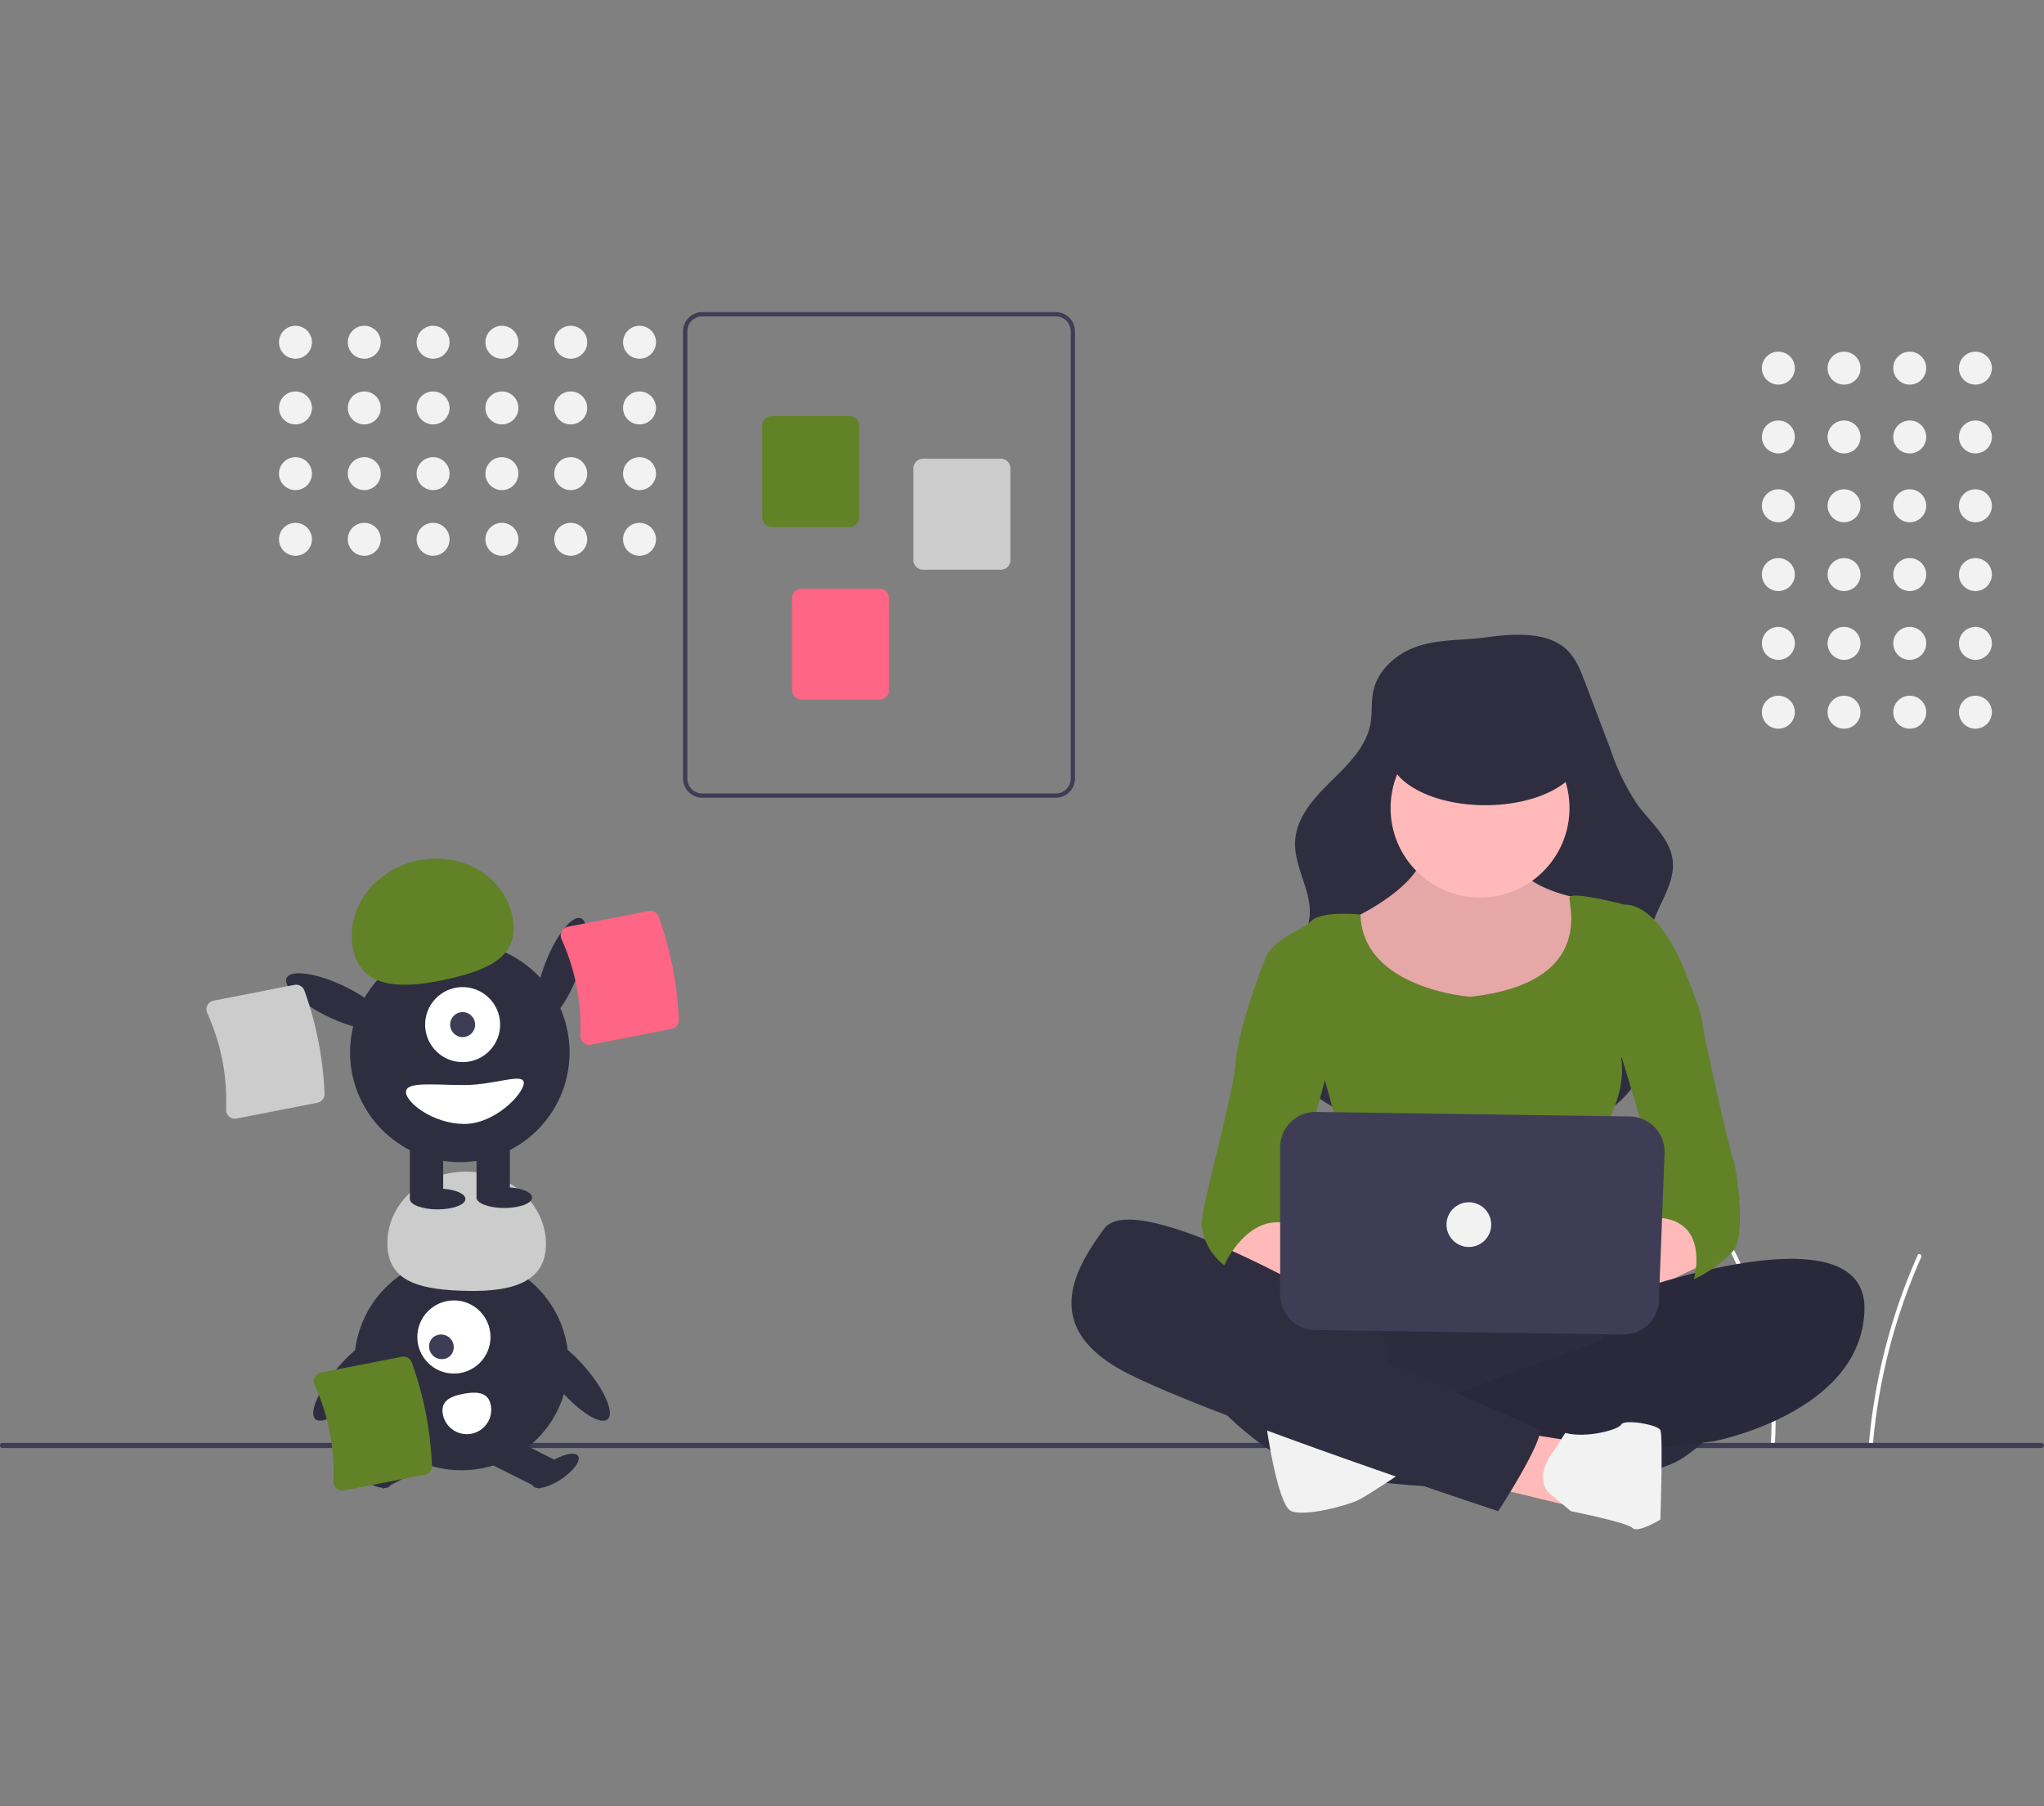 <svg xmlns="http://www.w3.org/2000/svg" xmlns:xlink="http://www.w3.org/1999/xlink" width="327" height="289" viewBox="0 0 327 289">
  <rect x="0" y="0" width="327" height="289" fill="#808080" stroke="none"/>
  <defs>
    <clipPath id="clip-path">
      <rect id="Rectangle_1484" data-name="Rectangle 1484" width="327" height="289" transform="translate(24 97)" fill="#fff"/>
    </clipPath>
  </defs>
  <g id="img_services_screen_5" data-name="img services screen 5" transform="translate(-24 -97)" clip-path="url(#clip-path)">
    <g id="undraw_team_up_ip2x" transform="translate(24 146.937)">
      <circle id="Ellipse_413" data-name="Ellipse 413" cx="2.637" cy="2.637" r="2.637" transform="translate(313.392 6.325)" fill="#f2f2f2"/>
      <circle id="Ellipse_414" data-name="Ellipse 414" cx="2.637" cy="2.637" r="2.637" transform="translate(302.883 6.325)" fill="#f2f2f2"/>
      <circle id="Ellipse_415" data-name="Ellipse 415" cx="2.637" cy="2.637" r="2.637" transform="translate(292.374 6.325)" fill="#f2f2f2"/>
      <circle id="Ellipse_416" data-name="Ellipse 416" cx="2.637" cy="2.637" r="2.637" transform="translate(281.866 6.325)" fill="#f2f2f2"/>
      <circle id="Ellipse_417" data-name="Ellipse 417" cx="2.637" cy="2.637" r="2.637" transform="translate(313.392 17.334)" fill="#f2f2f2"/>
      <circle id="Ellipse_418" data-name="Ellipse 418" cx="2.637" cy="2.637" r="2.637" transform="translate(302.883 17.334)" fill="#f2f2f2"/>
      <circle id="Ellipse_419" data-name="Ellipse 419" cx="2.637" cy="2.637" r="2.637" transform="translate(292.374 17.334)" fill="#f2f2f2"/>
      <circle id="Ellipse_420" data-name="Ellipse 420" cx="2.637" cy="2.637" r="2.637" transform="translate(281.866 17.334)" fill="#f2f2f2"/>
      <circle id="Ellipse_421" data-name="Ellipse 421" cx="2.637" cy="2.637" r="2.637" transform="translate(313.392 28.343)" fill="#f2f2f2"/>
      <circle id="Ellipse_422" data-name="Ellipse 422" cx="2.637" cy="2.637" r="2.637" transform="translate(302.883 28.343)" fill="#f2f2f2"/>
      <circle id="Ellipse_423" data-name="Ellipse 423" cx="2.637" cy="2.637" r="2.637" transform="translate(292.374 28.343)" fill="#f2f2f2"/>
      <circle id="Ellipse_424" data-name="Ellipse 424" cx="2.637" cy="2.637" r="2.637" transform="translate(281.866 28.343)" fill="#f2f2f2"/>
      <circle id="Ellipse_425" data-name="Ellipse 425" cx="2.637" cy="2.637" r="2.637" transform="translate(313.392 39.351)" fill="#f2f2f2"/>
      <circle id="Ellipse_426" data-name="Ellipse 426" cx="2.637" cy="2.637" r="2.637" transform="translate(302.883 39.351)" fill="#f2f2f2"/>
      <circle id="Ellipse_427" data-name="Ellipse 427" cx="2.637" cy="2.637" r="2.637" transform="translate(292.374 39.351)" fill="#f2f2f2"/>
      <circle id="Ellipse_428" data-name="Ellipse 428" cx="2.637" cy="2.637" r="2.637" transform="translate(281.866 39.351)" fill="#f2f2f2"/>
      <circle id="Ellipse_429" data-name="Ellipse 429" cx="2.637" cy="2.637" r="2.637" transform="translate(313.392 50.36)" fill="#f2f2f2"/>
      <circle id="Ellipse_430" data-name="Ellipse 430" cx="2.637" cy="2.637" r="2.637" transform="translate(302.883 50.36)" fill="#f2f2f2"/>
      <circle id="Ellipse_431" data-name="Ellipse 431" cx="2.637" cy="2.637" r="2.637" transform="translate(292.374 50.36)" fill="#f2f2f2"/>
      <circle id="Ellipse_432" data-name="Ellipse 432" cx="2.637" cy="2.637" r="2.637" transform="translate(281.866 50.36)" fill="#f2f2f2"/>
      <circle id="Ellipse_433" data-name="Ellipse 433" cx="2.637" cy="2.637" r="2.637" transform="translate(313.392 61.369)" fill="#f2f2f2"/>
      <circle id="Ellipse_434" data-name="Ellipse 434" cx="2.637" cy="2.637" r="2.637" transform="translate(302.883 61.369)" fill="#f2f2f2"/>
      <circle id="Ellipse_435" data-name="Ellipse 435" cx="2.637" cy="2.637" r="2.637" transform="translate(292.374 61.369)" fill="#f2f2f2"/>
      <circle id="Ellipse_436" data-name="Ellipse 436" cx="2.637" cy="2.637" r="2.637" transform="translate(281.866 61.369)" fill="#f2f2f2"/>
      <path id="Path_1575" data-name="Path 1575" d="M356.176,236.34a58.462,58.462,0,0,1,5.623,12.483,59.167,59.167,0,0,1,2.594,13.442,58.427,58.427,0,0,1,.062,7.68c-.024.417.625.416.649,0a59.2,59.2,0,0,0-.832-13.79,59.908,59.908,0,0,0-3.983-13.227,58.409,58.409,0,0,0-3.552-6.917.325.325,0,0,0-.56.328Z" transform="translate(-81.138 -89.208)" fill="#fff"/>
      <path id="Path_1576" data-name="Path 1576" d="M387.938,240.067a94.611,94.611,0,0,0-6.979,23.477q-.547,3.411-.847,6.855c-.036.416.613.414.649,0a94.271,94.271,0,0,1,5.194-23.659q1.155-3.218,2.544-6.345c.168-.378-.391-.709-.56-.328Z" transform="translate(-81.138 -89.208)" fill="#fff"/>
      <path id="Path_1577" data-name="Path 1577" d="M407.731,270.931H81.546a.408.408,0,1,1,0-.815H407.731a.408.408,0,0,1,0,.815Z" transform="translate(-81.138 -89.208)" fill="#3f3d56"/>
      <path id="Path_1578" data-name="Path 1578" d="M250.046,166.9H193.482a3.07,3.07,0,0,1-3.067-3.067V92.275a3.07,3.07,0,0,1,3.067-3.067h56.564a3.07,3.07,0,0,1,3.067,3.067v71.557a3.07,3.07,0,0,1-3.067,3.067ZM193.482,89.89a2.388,2.388,0,0,0-2.385,2.385v71.557a2.388,2.388,0,0,0,2.385,2.385h56.564a2.388,2.388,0,0,0,2.385-2.385V92.275a2.388,2.388,0,0,0-2.385-2.385Z" transform="translate(-81.138 -89.208)" fill="#3f3d56"/>
      <path id="Path_1579" data-name="Path 1579" d="M217.059,123.6H204.608a1.535,1.535,0,0,1-1.533-1.533V107.378a1.535,1.535,0,0,1,1.533-1.533h12.451a1.535,1.535,0,0,1,1.533,1.533v14.693A1.535,1.535,0,0,1,217.059,123.6Z" transform="translate(-81.138 -89.208)" fill="#618226"/>
      <path id="Path_1580" data-name="Path 1580" d="M241.252,130.419H228.8a1.535,1.535,0,0,1-1.533-1.533V114.193a1.535,1.535,0,0,1,1.533-1.533h12.451a1.535,1.535,0,0,1,1.533,1.533v14.693a1.535,1.535,0,0,1-1.533,1.533Z" transform="translate(-81.138 -89.208)" fill="#ccc"/>
      <path id="Path_1581" data-name="Path 1581" d="M221.829,151.2H209.378a1.535,1.535,0,0,1-1.533-1.533V134.978a1.535,1.535,0,0,1,1.533-1.533h12.451a1.535,1.535,0,0,1,1.533,1.533v14.693a1.535,1.535,0,0,1-1.533,1.533Z" transform="translate(-81.138 -89.208)" fill="#ff6584"/>
      <circle id="Ellipse_437" data-name="Ellipse 437" cx="2.637" cy="2.637" r="2.637" transform="translate(44.632 2.183)" fill="#f2f2f2"/>
      <circle id="Ellipse_438" data-name="Ellipse 438" cx="2.637" cy="2.637" r="2.637" transform="translate(44.632 12.691)" fill="#f2f2f2"/>
      <circle id="Ellipse_439" data-name="Ellipse 439" cx="2.637" cy="2.637" r="2.637" transform="translate(44.632 23.2)" fill="#f2f2f2"/>
      <circle id="Ellipse_440" data-name="Ellipse 440" cx="2.637" cy="2.637" r="2.637" transform="translate(44.632 33.708)" fill="#f2f2f2"/>
      <circle id="Ellipse_441" data-name="Ellipse 441" cx="2.637" cy="2.637" r="2.637" transform="translate(55.64 2.183)" fill="#f2f2f2"/>
      <circle id="Ellipse_442" data-name="Ellipse 442" cx="2.637" cy="2.637" r="2.637" transform="translate(55.64 12.691)" fill="#f2f2f2"/>
      <circle id="Ellipse_443" data-name="Ellipse 443" cx="2.637" cy="2.637" r="2.637" transform="translate(55.64 23.2)" fill="#f2f2f2"/>
      <circle id="Ellipse_444" data-name="Ellipse 444" cx="2.637" cy="2.637" r="2.637" transform="translate(55.64 33.708)" fill="#f2f2f2"/>
      <circle id="Ellipse_445" data-name="Ellipse 445" cx="2.637" cy="2.637" r="2.637" transform="translate(66.649 2.183)" fill="#f2f2f2"/>
      <circle id="Ellipse_446" data-name="Ellipse 446" cx="2.637" cy="2.637" r="2.637" transform="translate(66.649 12.691)" fill="#f2f2f2"/>
      <circle id="Ellipse_447" data-name="Ellipse 447" cx="2.637" cy="2.637" r="2.637" transform="translate(66.649 23.2)" fill="#f2f2f2"/>
      <circle id="Ellipse_448" data-name="Ellipse 448" cx="2.637" cy="2.637" r="2.637" transform="translate(66.649 33.708)" fill="#f2f2f2"/>
      <circle id="Ellipse_449" data-name="Ellipse 449" cx="2.637" cy="2.637" r="2.637" transform="translate(77.658 2.183)" fill="#f2f2f2"/>
      <circle id="Ellipse_450" data-name="Ellipse 450" cx="2.637" cy="2.637" r="2.637" transform="translate(77.658 12.691)" fill="#f2f2f2"/>
      <circle id="Ellipse_451" data-name="Ellipse 451" cx="2.637" cy="2.637" r="2.637" transform="translate(77.658 23.2)" fill="#f2f2f2"/>
      <circle id="Ellipse_452" data-name="Ellipse 452" cx="2.637" cy="2.637" r="2.637" transform="translate(77.658 33.708)" fill="#f2f2f2"/>
      <circle id="Ellipse_453" data-name="Ellipse 453" cx="2.637" cy="2.637" r="2.637" transform="translate(88.667 2.183)" fill="#f2f2f2"/>
      <circle id="Ellipse_454" data-name="Ellipse 454" cx="2.637" cy="2.637" r="2.637" transform="translate(88.667 12.691)" fill="#f2f2f2"/>
      <circle id="Ellipse_455" data-name="Ellipse 455" cx="2.637" cy="2.637" r="2.637" transform="translate(88.667 23.2)" fill="#f2f2f2"/>
      <circle id="Ellipse_456" data-name="Ellipse 456" cx="2.637" cy="2.637" r="2.637" transform="translate(88.667 33.708)" fill="#f2f2f2"/>
      <circle id="Ellipse_457" data-name="Ellipse 457" cx="2.637" cy="2.637" r="2.637" transform="translate(99.675 2.183)" fill="#f2f2f2"/>
      <circle id="Ellipse_458" data-name="Ellipse 458" cx="2.637" cy="2.637" r="2.637" transform="translate(99.675 12.691)" fill="#f2f2f2"/>
      <circle id="Ellipse_459" data-name="Ellipse 459" cx="2.637" cy="2.637" r="2.637" transform="translate(99.675 23.2)" fill="#f2f2f2"/>
      <circle id="Ellipse_460" data-name="Ellipse 460" cx="2.637" cy="2.637" r="2.637" transform="translate(99.675 33.708)" fill="#f2f2f2"/>
      <circle id="Ellipse_461" data-name="Ellipse 461" cx="17.13" cy="17.13" r="17.13" transform="translate(56.688 151.027)" fill="#2f2e41"/>
      <rect id="Rectangle_1573" data-name="Rectangle 1573" width="9.324" height="5.204" transform="translate(58.966 183.588) rotate(-26.601)" fill="#2f2e41"/>
      <ellipse id="Ellipse_462" data-name="Ellipse 462" cx="1.626" cy="4.337" rx="1.626" ry="4.337" transform="matrix(0.55, -0.835, 0.835, 0.55, 54.26, 184.349)" fill="#2f2e41"/>
      <rect id="Rectangle_1574" data-name="Rectangle 1574" width="5.204" height="9.324" transform="translate(78.001 184.062) rotate(-63.399)" fill="#2f2e41"/>
      <ellipse id="Ellipse_463" data-name="Ellipse 463" cx="4.337" cy="1.626" rx="4.337" ry="1.626" transform="matrix(0.835, -0.55, 0.55, 0.835, 84.343, 186.41)" fill="#2f2e41"/>
      <circle id="Ellipse_464" data-name="Ellipse 464" cx="5.854" cy="5.854" r="5.854" transform="translate(66.764 158.112)" fill="#fff"/>
      <path id="Path_1582" data-name="Path 1582" d="M150.329,253.317a2.023,2.023,0,0,1,2.859,2.859A2.023,2.023,0,0,1,150.329,253.317Z" transform="translate(-81.138 -89.208)" fill="#3f3d56"/>
      <path id="Path_1583" data-name="Path 1583" d="M168.469,238.73c.258-6.342-5.208-11.713-12.208-12s-12.883,4.626-13.141,10.968,4.608,7.783,11.608,8.067S168.211,245.072,168.469,238.73Z" transform="translate(-81.138 -89.208)" fill="#ccc"/>
      <ellipse id="Ellipse_465" data-name="Ellipse 465" cx="2.689" cy="8.565" rx="2.689" ry="8.565" transform="translate(84.006 165.881) rotate(-40.645)" fill="#2f2e41"/>
      <ellipse id="Ellipse_466" data-name="Ellipse 466" cx="8.565" cy="2.689" rx="8.565" ry="2.689" transform="translate(48.439 175.374) rotate(-49.355)" fill="#2f2e41"/>
      <path id="Path_1584" data-name="Path 1584" d="M159.661,264.116a3.9,3.9,0,1,1-7.68,1.4v-.008c-.384-2.121,1.256-2.872,3.377-3.256S159.277,261.995,159.661,264.116Z" transform="translate(-81.138 -89.208)" fill="#fff"/>
      <ellipse id="Ellipse_469" data-name="Ellipse 469" cx="8.78" cy="2.756" rx="8.78" ry="2.756" transform="translate(84.088 112.391) rotate(-69.082)" fill="#2f2e41"/>
      <circle id="Ellipse_470" data-name="Ellipse 470" cx="17.56" cy="17.56" r="17.56" transform="matrix(0.16, -0.987, 0.987, 0.16, 53.422, 132.953)" fill="#2f2e41"/>
      <rect id="Rectangle_1579" data-name="Rectangle 1579" width="5.335" height="9.558" transform="translate(65.566 132.214)" fill="#2f2e41"/>
      <rect id="Rectangle_1580" data-name="Rectangle 1580" width="5.335" height="9.558" transform="translate(76.235 132.214)" fill="#2f2e41"/>
      <ellipse id="Ellipse_471" data-name="Ellipse 471" cx="4.446" cy="1.667" rx="4.446" ry="1.667" transform="translate(65.566 140.216)" fill="#2f2e41"/>
      <ellipse id="Ellipse_472" data-name="Ellipse 472" cx="4.446" cy="1.667" rx="4.446" ry="1.667" transform="translate(76.235 139.994)" fill="#2f2e41"/>
      <circle id="Ellipse_473" data-name="Ellipse 473" cx="6.001" cy="6.001" r="6.001" transform="translate(67.837 108.166) rotate(-1.683)" fill="#fff"/>
      <circle id="Ellipse_474" data-name="Ellipse 474" cx="2.001" cy="2.001" r="2.001" transform="translate(72.012 111.987)" fill="#3f3d56"/>
      <path id="Path_1598" data-name="Path 1598" d="M137.672,191.311c-1.418-6.35,3.115-12.766,10.123-14.331s13.84,2.314,15.258,8.664-3.227,8.692-10.236,10.257S139.09,197.661,137.672,191.311Z" transform="translate(-81.138 -89.208)" fill="#618226"/>
      <ellipse id="Ellipse_475" data-name="Ellipse 475" cx="2.756" cy="8.78" rx="2.756" ry="8.78" transform="matrix(0.429, -0.904, 0.904, 0.429, 44.676, 109.013)" fill="#2f2e41"/>
      <path id="Path_1599" data-name="Path 1599" d="M146.081,213.976c0,1.719,4.425,5.112,9.336,5.112s9.514-4.839,9.514-6.557-4.6.333-9.514.333S146.081,212.258,146.081,213.976Z" transform="translate(-81.138 -89.208)" fill="#fff"/>
      <path id="Path_1600" data-name="Path 1600" d="M188.593,203.878,175.667,206.4a1.4,1.4,0,0,1-1.191-.315,1.426,1.426,0,0,1-.5-1.15,33.8,33.8,0,0,0-3.007-15.406,1.427,1.427,0,0,1,.027-1.252,1.4,1.4,0,0,1,.985-.74l12.926-2.523a1.421,1.421,0,0,1,1.6.9,55.326,55.326,0,0,1,3.226,16.525,1.421,1.421,0,0,1-1.145,1.437Z" transform="translate(-81.138 -89.208)" fill="#ff6584"/>
      <path id="Path_1601" data-name="Path 1601" d="M131.919,215.7l-12.926,2.523a1.4,1.4,0,0,1-1.191-.315,1.426,1.426,0,0,1-.5-1.15,33.8,33.8,0,0,0-3.007-15.406,1.427,1.427,0,0,1,.027-1.252,1.4,1.4,0,0,1,.985-.739l12.926-2.523a1.421,1.421,0,0,1,1.6.9,55.325,55.325,0,0,1,3.226,16.525,1.421,1.421,0,0,1-1.145,1.437Z" transform="translate(-81.138 -89.208)" fill="#ccc"/>
      <path id="Path_1603" data-name="Path 1603" d="M149.1,275.2l-12.926,2.523a1.4,1.4,0,0,1-1.191-.315,1.426,1.426,0,0,1-.5-1.15,33.8,33.8,0,0,0-3.007-15.406,1.426,1.426,0,0,1,.027-1.252,1.4,1.4,0,0,1,.985-.74l12.926-2.523a1.421,1.421,0,0,1,1.6.9,55.327,55.327,0,0,1,3.226,16.525A1.421,1.421,0,0,1,149.1,275.2Z" transform="translate(-81.138 -89.208)" fill="#618226"/>
    </g>
    <g id="undraw_voice_interface_eckp" transform="translate(-112 -86)">
      <path id="Path_1630" data-name="Path 1630" d="M615.276,373.811c-3.374,1.14-6.432,3.805-7.123,7.3-.32,1.62-.124,3.3-.393,4.932-.625,3.778-3.59,6.663-6.326,9.343s-5.56,5.794-5.759,9.617c-.219,4.187,2.818,8.11,2.293,12.27-.61,4.833-5.715,7.965-6.977,12.67-.843,3.142.19,6.526,1.889,9.3,3.237,5.286,8.77,8.875,14.663,10.8s12.168,2.329,18.366,2.394c7.547.079,15.741-.569,21.411-5.55a17.153,17.153,0,0,0,5.695-11.167c.539-5.77-1.869-11.731-.208-17.283,1.045-3.494,3.667-6.685,3.276-10.311-.382-3.545-3.479-6.058-5.6-8.922a36.269,36.269,0,0,1-4.366-8.945L642.077,379.6c-.793-2.094-1.664-4.3-3.432-5.671-3.31-2.573-8.632-2.067-12.5-1.537C622.552,372.888,618.729,372.645,615.276,373.811Z" transform="translate(-252.483 -87.413)" fill="#2f2e41"/>
      <path id="Path_1631" data-name="Path 1631" d="M633.961,470.521s1.789,5.814-11.628,12.523,1.342,13.865,1.342,13.865l15.654,3.578s16.1-2.236,17.89-4.92,4.92-11.628,4.025-12.97a20.912,20.912,0,0,0-2.236-2.683s-10.734-1.789-10.287-6.709S633.961,470.521,633.961,470.521Z" transform="translate(-269.905 -153.092)" fill="#ffb9b9"/>
      <path id="Path_1632" data-name="Path 1632" d="M633.961,470.521s1.789,5.814-11.628,12.523,1.342,13.865,1.342,13.865l15.654,3.578s16.1-2.236,17.89-4.92,4.92-11.628,4.025-12.97a20.912,20.912,0,0,0-2.236-2.683s-10.734-1.789-10.287-6.709S633.961,470.521,633.961,470.521Z" transform="translate(-269.905 -153.092)" opacity="0.1"/>
      <circle id="Ellipse_499" data-name="Ellipse 499" cx="14.312" cy="14.312" r="14.312" transform="translate(358.466 297.973)" fill="#ffb9b9"/>
      <path id="Path_1633" data-name="Path 1633" d="M623.509,514.565s-17.236-1.26-17.563-13.153c0,0-6.141-.712-7.93,1.078s-7.6,3.131-7.6,7.6,9.839,17.89,9.839,17.89,5.367,17.89,3.131,21.021-2.683,11.181-2.683,11.181,22.362-1.789,25.94,0,17.89,1.789,18.784,0-.895-24.151-.895-24.151,4.025-5.367,3.131-11.628l10.734-12.523s-4.025-12.076-10.287-12.076c0,0-8.5-2.236-8.721-1.118S643.635,512.328,623.509,514.565Z" transform="translate(-252.296 -172.09)" fill="#618226"/>
      <path id="Path_1634" data-name="Path 1634" d="M568.737,655.747s4.025,6.261,14.312,7.6,12.076-2.236,11.181-3.131S582.6,655.3,582.6,655.3l-6.261-4.92Z" transform="translate(-237.776 -273.914)" fill="#ffb9b9"/>
      <path id="Path_1635" data-name="Path 1635" d="M745.577,650.38l-11.628,6.709s-15.206-.895-9.392,3.578S741.1,663.35,741.1,663.35l10.287-4.92Z" transform="translate(-341.268 -273.914)" fill="#ffb9b9"/>
      <path id="Path_1636" data-name="Path 1636" d="M606.335,685.6s-10.734,26.388,2.236,30.413,48.75,3.131,56.8-2.236,10.287-12.523,8.945-14.759-10.287-8.5-16.548-8.945S606.335,685.6,606.335,685.6Z" transform="translate(-260.168 -297.51)" fill="#2f2e41"/>
      <path id="Path_1637" data-name="Path 1637" d="M606.335,685.6s-10.734,26.388,2.236,30.413,48.75,3.131,56.8-2.236,10.287-12.523,8.945-14.759-10.287-8.5-16.548-8.945S606.335,685.6,606.335,685.6Z" transform="translate(-260.168 -297.51)" opacity="0.05"/>
      <path id="Path_1638" data-name="Path 1638" d="M697.23,679.743s37.888-13.715,37.441,2.833S710.519,703.6,710.519,703.6l-7.156.894L664,705.833s1.342-7.156-1.789-8.05c0,0,10.287-2.684,10.734-3.131s25.94-9.392,27.729-9.839,7.156-4.025,11.181-3.578c0,0,4.473-3.578,9.392-2.683l-13.865.895Z" transform="translate(-300.395 -290.01)" fill="#2f2e41"/>
      <path id="Path_1639" data-name="Path 1639" d="M697.23,679.743s37.888-13.715,37.441,2.833S710.519,703.6,710.519,703.6l-7.156.894L664,705.833s1.342-7.156-1.789-8.05c0,0,10.287-2.684,10.734-3.131s25.94-9.392,27.729-9.839,7.156-4.025,11.181-3.578c0,0,4.473-3.578,9.392-2.683l-13.865.895Z" transform="translate(-300.395 -290.01)" opacity="0.1"/>
      <path id="Path_1640" data-name="Path 1640" d="M558,596.606l4.777,10.9,29.071-10.287,2.236-5.814-7.6-1.342L571.2,592.745l-6.63,1.789Z" transform="translate(-167.86 -204.652)" fill="#2f2e41"/>
      <path id="Path_1641" data-name="Path 1641" d="M558,596.606l4.777,10.9,29.071-10.287,2.236-5.814-7.6-1.342L571.2,592.745l-6.63,1.789Z" transform="translate(-167.86 -204.652)" opacity="0.1"/>
      <path id="Path_1642" data-name="Path 1642" d="M544.273,691.81s8.5,10.734,18.337,13.417,15.206-.894,15.206-.894l-3.131-12.523-1.342-8.05-5.814-4.025L555.9,674.367l-13.865-4.472s-5.814-.894-5.814,0,5.367,14.312,5.367,14.312Z" transform="translate(-215.996 -286.721)" fill="#2f2e41"/>
      <path id="Path_1643" data-name="Path 1643" d="M591.768,754.555s1.789,12.97,4.025,13.865,8.945-.894,10.734-1.789,7.87-5.021,7.87-5.021S593.109,753.66,591.768,754.555Z" transform="translate(-253.204 -343.651)" fill="#f2f2f2"/>
      <path id="Path_1644" data-name="Path 1644" d="M516.429,671.348l8.5,1.342-.895,10.287L512.18,680.1Z" transform="translate(-137.166 -259.103)" fill="#ffb9b9"/>
      <path id="Path_1645" data-name="Path 1645" d="M727.614,758.15s-3.982,4.74.043,7.424l2.684,2.236s8.945,1.789,9.839,2.683,4.473-1.342,4.473-1.342.447-13.417,0-14.312-5.814-1.789-6.262-.895-5.814,2.236-8.945,1.342Z" transform="translate(-343.026 -343.042)" fill="#f2f2f2"/>
      <path id="Path_1646" data-name="Path 1646" d="M538.851,668.5s-31.307-18.337-36.227-11.628-10.287,16.1,4.025,23.257,59.037,21.915,59.037,21.915,6.709-10.287,6.709-12.97c0,0-23.7-10.734-27.729-11.628S524.539,666.26,522.3,665.366a25.959,25.959,0,0,1-5.367-3.578Z" transform="translate(-190 -277.272)" fill="#2f2e41"/>
      <path id="Path_1647" data-name="Path 1647" d="M572.183,527.1l-1.789,1.342s-4.025,10.287-4.472,16.1-5.814,23.7-5.367,25.94a9.183,9.183,0,0,0,3.578,6.261s3.578-8.05,9.839-6.709l7.6-27.729Z" transform="translate(-232.277 -191.33)" fill="#618226"/>
      <path id="Path_1648" data-name="Path 1648" d="M768.257,527.1l3.578,4.025s2.236,5.367,2.236,6.709,4.472,21.021,4.92,21.915,2.236,12.076,0,14.759a20.112,20.112,0,0,1-6.261,4.472s2.683-9.392-5.814-9.839l.895-3.578-8.051-26.835Z" transform="translate(-365.737 -191.33)" fill="#618226"/>
      <path id="Path_1649" data-name="Path 1649" d="M598.542,608.877v23.558a5.664,5.664,0,0,0,5.58,5.663l49.268.73a5.664,5.664,0,0,0,5.744-5.446l.906-23.561a5.664,5.664,0,0,0-5.578-5.881l-50.174-.727a5.664,5.664,0,0,0-5.746,5.663Z" transform="translate(-257.742 -242.319)" fill="#3f3d56"/>
      <ellipse id="Ellipse_500" data-name="Ellipse 500" cx="15.405" cy="8.295" rx="15.405" ry="8.295" transform="translate(358.212 295.236)" fill="#2f2e41"/>
      <circle id="Ellipse_501" data-name="Ellipse 501" cx="3.578" cy="3.578" r="3.578" transform="translate(367.411 375.347)" fill="#f2f2f2"/>
    </g>
  </g>
</svg>
